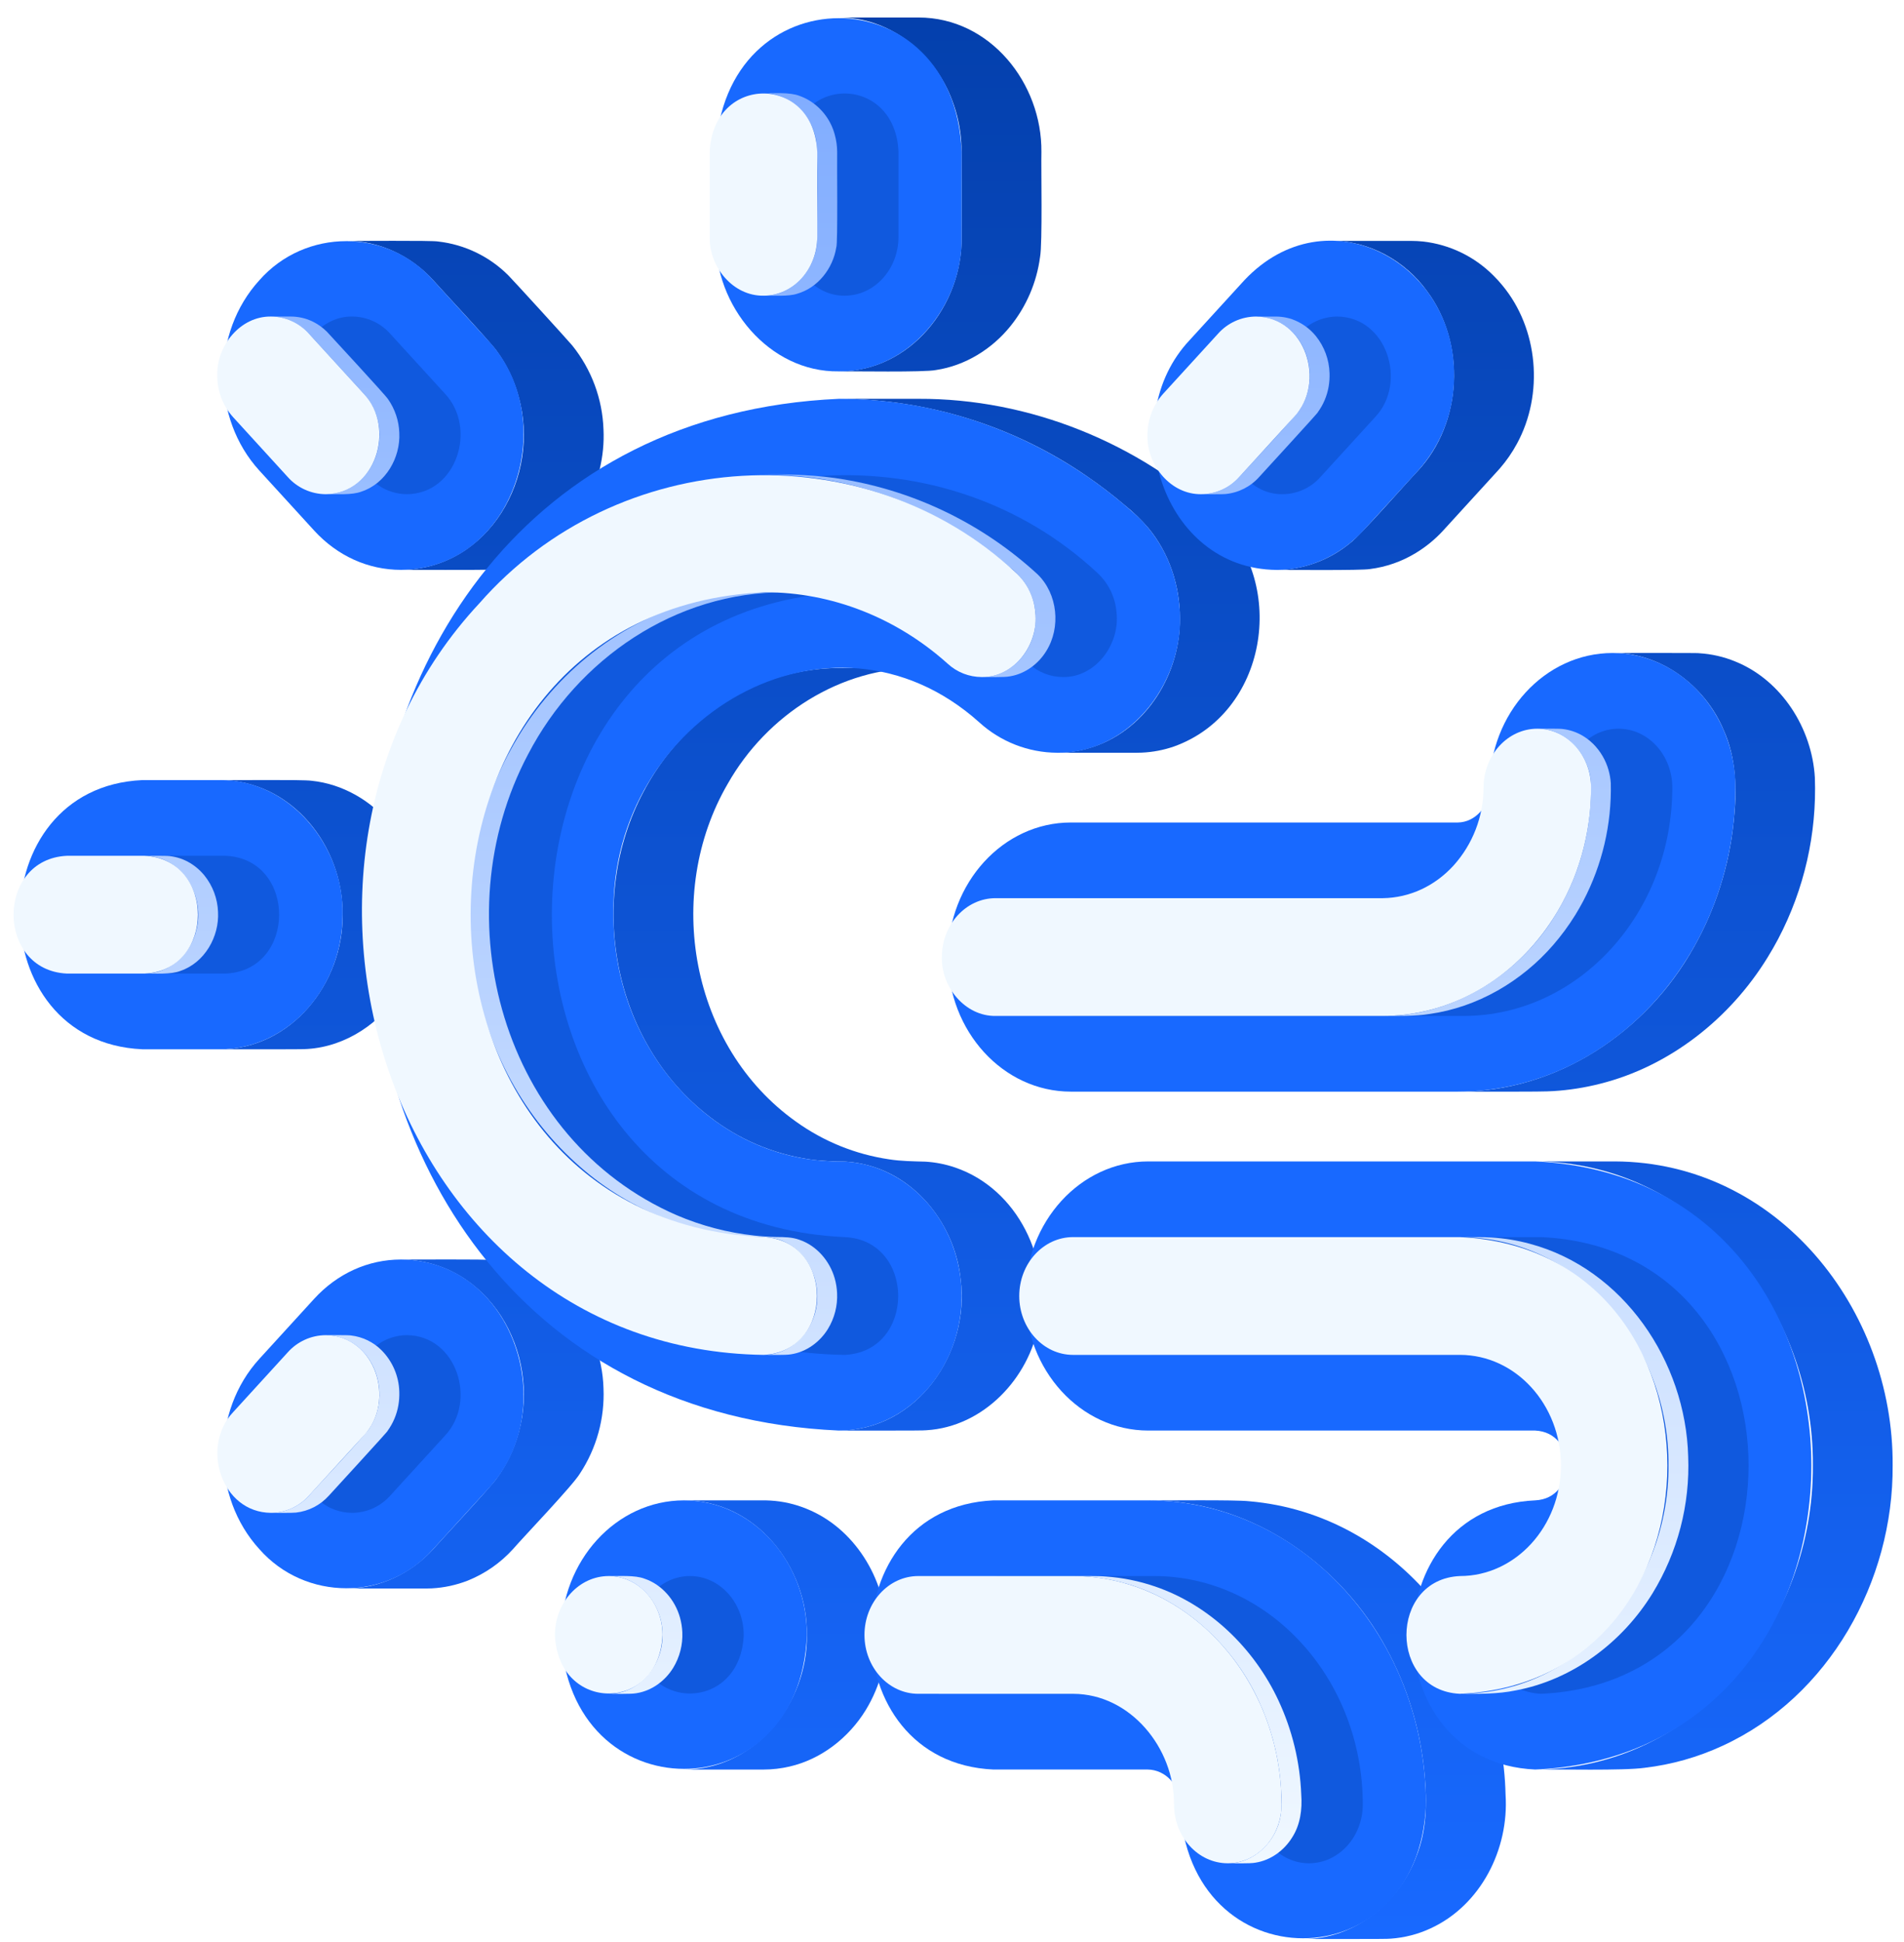 <svg width="103" height="105" viewBox="0 0 103 105" fill="none" xmlns="http://www.w3.org/2000/svg">
<path d="M16.629 56.726C18.723 56.596 20.626 55.304 21.707 53.535C23.405 50.823 23.198 47.056 21.141 44.59C20.082 43.295 18.531 42.394 16.858 42.222C16.359 42.149 12.456 42.201 11.884 42.186C15.758 42.185 18.582 45.744 18.532 49.468C18.571 53.178 15.747 56.744 11.884 56.742C12.08 56.736 16.579 56.759 16.629 56.726Z" fill="url(#paint0_linear_101_694)"/>
<path d="M32.647 75.071C32.554 71.72 30.113 68.502 26.668 68.147H26.667C26.354 68.08 22.123 68.124 21.693 68.112C26.442 68.157 29.27 73.135 28.061 77.467C27.82 78.363 27.415 79.206 26.866 79.954C26.633 80.318 23.782 83.376 23.433 83.774C22.244 85.09 20.515 85.914 18.732 85.903H23.049C23.154 85.903 23.259 85.9 23.363 85.895C24.03 85.859 24.686 85.717 25.308 85.474C26.24 85.099 27.075 84.518 27.75 83.774C28.278 83.159 30.989 80.328 31.367 79.694C32.27 78.326 32.718 76.708 32.647 75.071Z" fill="url(#paint1_linear_101_694)"/>
<path d="M32.647 23.226C32.59 21.567 31.996 19.971 30.953 18.678C30.648 18.319 27.841 15.241 27.507 14.9L27.505 14.898C26.484 13.873 25.145 13.225 23.708 13.061H23.707C23.393 12.994 19.163 13.038 18.732 13.026C20.515 13.015 22.244 13.838 23.433 15.153C23.82 15.592 26.627 18.598 26.887 19.003C27.418 19.734 27.813 20.556 28.05 21.428C29.287 25.763 26.452 30.775 21.693 30.817C21.863 30.813 26.417 30.832 26.426 30.802C27.168 30.752 27.895 30.568 28.572 30.259C31.23 29.056 32.787 26.09 32.647 23.226Z" fill="url(#paint2_linear_101_694)"/>
<path d="M47.959 88.068C47.865 85.336 46.214 82.632 43.637 81.593C43.014 81.337 42.352 81.186 41.679 81.147C41.6 81.144 41.522 81.139 41.443 81.137C41.401 81.136 41.359 81.136 41.318 81.136H37.001C40.87 81.133 43.692 84.698 43.65 88.414C43.694 92.13 40.867 95.694 37.001 95.693H41.318C41.789 95.692 42.258 95.637 42.716 95.53C44.432 95.134 45.913 93.972 46.829 92.484C47.639 91.158 48.032 89.62 47.959 88.068Z" fill="url(#paint3_linear_101_694)"/>
<path d="M50.119 77.344C53.195 77.156 55.659 74.549 56.193 71.595C56.896 68.159 55.078 64.298 51.668 63.136C51.146 62.958 50.602 62.851 50.052 62.819C49.398 62.801 48.742 62.795 48.095 62.693C46.28 62.426 44.556 61.728 43.066 60.659C37.357 56.603 35.894 48.347 39.375 42.373C41.483 38.659 45.464 36.089 49.785 36.121C49.378 36.128 45.132 36.105 44.866 36.137C44.103 36.177 43.346 36.293 42.606 36.484C39.242 37.337 36.401 39.776 34.805 42.831L34.804 42.832C31.727 48.619 33.114 56.337 38.369 60.377C39.942 61.603 41.805 62.401 43.778 62.693C44.425 62.794 45.081 62.802 45.734 62.818C46.285 62.852 46.829 62.958 47.351 63.136C49.916 64.003 51.691 66.524 51.967 69.176C52.48 73.185 49.604 77.349 45.373 77.361C45.573 77.355 50.065 77.377 50.119 77.344Z" fill="url(#paint4_linear_101_694)"/>
<path d="M63.83 33.434C63.863 36.389 62.051 39.394 59.196 40.367C59.192 40.369 59.189 40.37 59.186 40.371C58.541 40.593 57.863 40.706 57.181 40.707H61.498C61.586 40.707 61.674 40.705 61.761 40.701C62.358 40.675 62.948 40.563 63.512 40.367C68.528 38.569 69.66 31.677 65.962 28.034L65.961 28.033C61.598 23.944 55.68 21.545 49.691 21.567H45.374C50.146 21.576 54.805 23.022 58.743 25.718C59.476 26.218 60.182 26.756 60.858 27.331C61.315 27.698 61.738 28.107 62.12 28.552C63.247 29.909 63.831 31.676 63.83 33.434Z" fill="url(#paint5_linear_101_694)"/>
<path d="M81.446 97.055C81.275 89.248 75.626 81.882 67.588 81.185C66.804 81.095 62.976 81.15 62.119 81.136C62.504 81.138 62.888 81.154 63.271 81.185C68.226 81.576 72.633 84.794 74.979 89.109C76.141 91.224 76.851 93.557 77.064 95.961C77.205 97.443 77.184 98.976 76.625 100.377C75.692 102.908 73.242 104.882 70.489 104.855C70.706 104.848 75.162 104.872 75.235 104.838C75.979 104.786 76.708 104.599 77.385 104.285C80.112 103.032 81.638 99.992 81.446 97.055Z" fill="url(#paint6_linear_101_694)"/>
<path d="M77.199 15.746C79.308 18.573 79.12 22.853 76.715 25.448C76.219 25.958 73.572 28.98 73.054 29.352C71.93 30.288 70.518 30.806 69.056 30.82C69.62 30.817 73.668 30.856 74.115 30.772C74.988 30.661 75.829 30.367 76.581 29.91C77.134 29.576 77.636 29.165 78.072 28.689L81.032 25.448C81.07 25.406 81.108 25.364 81.145 25.321C81.498 24.914 81.805 24.47 82.061 23.996C83.522 21.318 83.225 17.773 81.264 15.421C81.115 15.239 80.956 15.066 80.789 14.901L80.787 14.899C79.766 13.873 78.427 13.226 76.989 13.061H76.988C76.77 13.039 76.55 13.027 76.331 13.027H72.014C74.057 13.01 76.016 14.1 77.199 15.746Z" fill="url(#paint7_linear_101_694)"/>
<path d="M98.178 42.05C98.025 39.387 96.38 36.784 93.87 35.771C93.247 35.515 92.586 35.364 91.914 35.325C91.951 35.3 87.358 35.319 87.236 35.313C89.856 35.286 92.233 37.091 93.235 39.461C93.945 41.021 93.968 42.773 93.784 44.449C93.541 46.831 92.808 49.137 91.631 51.223C89.063 55.822 84.206 59.058 78.865 59.033C79.548 59.026 83.471 59.057 84.052 59.003C84.891 58.949 85.723 58.819 86.538 58.613C90.326 57.67 93.59 55.08 95.621 51.775C95.824 51.447 96.016 51.111 96.197 50.77L96.198 50.767C97.607 48.083 98.289 45.078 98.178 42.05Z" fill="url(#paint8_linear_101_694)"/>
<path d="M102.386 79.249C102.444 70.798 96.158 62.844 87.366 62.807H83.049C91.841 62.843 98.128 70.802 98.069 79.249C98.129 87.696 91.839 95.658 83.049 95.692C84.276 95.671 87.818 95.762 88.969 95.599C90.431 95.427 91.856 95.024 93.191 94.405C98.957 91.75 102.428 85.503 102.386 79.249Z" fill="url(#paint9_linear_101_694)"/>
<path d="M45.657 0.955C48.303 1.048 50.617 2.997 51.513 5.436C51.787 6.157 51.951 6.914 52.001 7.684C52.038 7.774 52.015 12.542 52.021 12.808C52.068 16.522 49.245 20.088 45.379 20.083C46.11 20.069 49.998 20.142 50.63 20.011C52.215 19.774 53.66 18.88 54.66 17.639C55.526 16.566 56.08 15.275 56.262 13.908C56.401 13.191 56.315 9.032 56.337 8.224C56.377 4.507 53.561 0.946 49.69 0.947H45.373C45.469 0.947 45.563 0.95 45.657 0.955Z" fill="url(#paint10_linear_101_694)"/>
<path d="M18.533 49.468C18.528 53.479 15.546 56.742 11.884 56.742H7.697C-1.119 56.347 -1.117 42.581 7.697 42.186H11.884C15.649 42.137 18.624 45.745 18.533 49.468Z" fill="#1869FF"/>
<path d="M21.693 68.112C27.85 68.158 30.403 76.273 26.391 80.533L23.433 83.773C20.954 86.594 16.513 86.593 14.032 83.776C11.439 80.935 11.439 76.318 14.032 73.482L16.992 70.241C18.247 68.867 19.916 68.112 21.693 68.112Z" fill="#1869FF"/>
<path d="M16.992 28.688L14.031 25.448C11.439 22.61 11.439 17.993 14.031 15.155C16.512 12.335 20.952 12.336 23.433 15.153L26.391 18.395C30.401 22.654 27.851 30.773 21.692 30.817C19.916 30.817 18.247 30.062 16.992 28.688Z" fill="#1869FF"/>
<path d="M37.001 81.136C40.669 81.136 43.65 84.399 43.65 88.415C43.286 98.069 30.716 98.069 30.352 88.415C30.352 84.399 33.334 81.136 37.001 81.136Z" fill="#1869FF"/>
<path d="M52.021 70.086C52.021 74.097 49.039 77.361 45.374 77.361C11.566 75.844 11.578 23.079 45.374 21.567C51.282 21.567 56.924 23.779 61.392 27.796C62.767 29.025 63.621 30.77 63.797 32.705C64.252 36.648 61.222 40.768 57.181 40.707C55.622 40.697 54.123 40.109 52.971 39.059C44.938 31.866 33.006 38.803 33.185 49.465C33.185 56.822 38.653 62.807 45.373 62.807C49.039 62.807 52.021 66.072 52.021 70.086Z" fill="#1869FF"/>
<path d="M62.118 81.136C70.393 81.147 77.128 88.519 77.138 97.575C76.774 107.231 64.208 107.233 63.842 97.577C63.83 96.551 63.058 95.705 62.087 95.692H53.745C44.93 95.301 44.924 81.53 53.745 81.136H62.118Z" fill="#1869FF"/>
<path d="M69.056 30.82C62.893 30.765 60.345 22.658 64.354 18.395L67.315 15.155C71.776 10.428 78.71 14.153 78.663 20.301C78.68 22.2 77.985 24.036 76.715 25.448L73.755 28.688C72.521 30.04 70.808 30.82 69.056 30.82Z" fill="#1869FF"/>
<path d="M51.282 51.755C51.287 47.741 54.267 44.479 57.927 44.479H78.863C79.8 44.466 80.574 43.619 80.586 42.554C80.586 38.577 83.568 35.313 87.236 35.313C90.9 35.313 93.882 38.577 93.882 42.592C93.872 51.65 87.136 59.023 78.865 59.033H57.931C54.264 59.033 51.282 55.768 51.282 51.755Z" fill="#1869FF"/>
<path d="M83.049 62.807C102.97 63.7 102.968 94.8 83.049 95.692C74.224 95.295 74.237 81.526 83.049 81.136C85.334 81.032 85.337 77.467 83.049 77.361H62.118C58.451 77.361 55.469 74.097 55.469 70.086C55.469 66.072 58.451 62.807 62.118 62.807L83.049 62.807Z" fill="#1869FF"/>
<path d="M45.379 20.083C41.607 20.139 38.636 16.527 38.725 12.804V8.224C39.09 -1.428 51.655 -1.431 52.021 8.224V12.807C52.108 16.523 49.136 20.137 45.379 20.083Z" fill="#1869FF"/>
<g style="mix-blend-mode:multiply" opacity="0.4" filter="url(#filter0_f_101_694)">
<path d="M22.014 72.203C24.709 72.224 25.826 75.774 24.071 77.638L21.111 80.878C20.853 81.169 20.536 81.403 20.182 81.564C19.827 81.724 19.443 81.808 19.054 81.811C16.361 81.789 15.242 78.24 16.998 76.375L19.957 73.135C20.215 72.844 20.532 72.611 20.886 72.45C21.241 72.289 21.625 72.205 22.014 72.203Z" fill="#0440AD"/>
<path d="M19.957 25.793L16.997 22.552C16.442 21.935 16.138 21.132 16.146 20.301C16.108 18.675 17.409 17.093 19.054 17.118C19.443 17.12 19.828 17.204 20.182 17.365C20.537 17.526 20.853 17.759 21.111 18.051L24.071 21.29C25.825 23.153 24.709 26.706 22.014 26.725C21.625 26.723 21.241 26.639 20.886 26.478C20.532 26.317 20.215 26.084 19.957 25.793Z" fill="#0440AD"/>
<path d="M45.696 66.9C49.55 67.07 49.558 73.093 45.696 73.269C25.447 72.978 17.197 46.709 30.32 32.632C37.78 24.11 51.11 23.312 59.341 30.959C59.954 31.516 60.333 32.285 60.4 33.111C60.6 34.839 59.271 36.64 57.503 36.613C56.821 36.611 56.164 36.355 55.662 35.893C52.887 33.401 49.379 32.028 45.788 32.028C24.554 32.921 24.561 65.957 45.696 66.9Z" fill="#0440AD"/>
<path d="M62.44 85.229C68.653 85.236 73.715 90.777 73.722 97.579C73.722 99.334 72.416 100.762 70.812 100.762C69.208 100.762 67.904 99.333 67.904 97.577C67.934 94.525 65.531 91.603 62.457 91.599L54.068 91.597C52.464 91.597 51.159 90.169 51.159 88.413C51.159 86.657 52.464 85.229 54.068 85.229H62.44Z" fill="#0440AD"/>
<path d="M55.346 51.756C55.346 49.997 56.65 48.571 58.252 48.571H79.202C80.648 48.55 82.009 47.922 83.031 46.801C84.067 45.65 84.642 44.158 84.648 42.61C84.648 40.835 85.953 39.407 87.557 39.407C89.161 39.407 90.466 40.835 90.466 42.591C90.459 49.392 85.398 54.933 79.183 54.94H58.254C56.608 54.962 55.305 53.385 55.346 51.756Z" fill="#0440AD"/>
<path d="M83.37 66.9C98.333 67.57 98.333 90.928 83.37 91.597C79.508 91.421 79.519 85.4 83.37 85.229C86.383 85.229 88.833 82.547 88.833 79.249C88.833 75.951 86.383 73.269 83.37 73.269H62.44C60.837 73.269 59.531 71.84 59.531 70.084C59.531 68.328 60.837 66.9 62.44 66.9H83.37Z" fill="#0440AD"/>
<path d="M37.324 85.229C38.928 85.229 40.232 86.658 40.232 88.413C40.072 92.638 34.574 92.635 34.414 88.413C34.415 86.658 35.72 85.229 37.324 85.229Z" fill="#0440AD"/>
<path d="M12.207 46.279C16.068 46.451 16.06 52.48 12.21 52.649H8.021C4.163 52.476 4.163 46.452 8.021 46.279H12.207Z" fill="#0440AD"/>
<path d="M45.699 15.99C44.047 16.014 42.749 14.437 42.787 12.806V8.224C42.946 4.001 48.445 3.999 48.605 8.224V12.806C48.604 14.564 47.3 15.99 45.699 15.99Z" fill="#0440AD"/>
<path d="M69.377 26.725C67.733 26.749 66.432 25.168 66.469 23.542C66.461 22.711 66.765 21.908 67.321 21.29L70.28 18.051C70.538 17.759 70.855 17.526 71.209 17.365C71.564 17.204 71.948 17.12 72.337 17.118C75.03 17.138 76.149 20.689 74.394 22.552L71.434 25.793C71.177 26.085 70.86 26.319 70.506 26.479C70.151 26.64 69.767 26.724 69.377 26.725Z" fill="#0440AD"/>
</g>
<path d="M21.601 75.263C21.578 74.421 21.236 73.62 20.644 73.022C20.198 72.574 19.613 72.291 18.984 72.219H18.984C18.788 72.191 17.834 72.207 17.62 72.203C17.715 72.205 17.811 72.209 17.905 72.219C20.218 72.484 21.215 75.338 20.014 77.195C19.982 77.374 16.912 80.641 16.717 80.879C16.458 81.169 16.142 81.402 15.787 81.562C15.433 81.723 15.049 81.808 14.661 81.811C14.882 81.81 15.812 81.821 16.011 81.797C16.698 81.721 17.332 81.394 17.793 80.879C17.825 80.836 21.086 77.299 20.964 77.381C21.264 76.968 21.465 76.493 21.551 75.991C21.593 75.75 21.609 75.507 21.601 75.263Z" fill="url(#paint11_linear_101_694)"/>
<path d="M21.601 23.403C21.578 22.752 21.366 22.121 20.992 21.587C20.89 21.403 17.88 18.154 17.684 17.938C17.474 17.729 17.232 17.553 16.968 17.416C16.852 17.358 16.733 17.307 16.61 17.263C16.42 17.199 16.224 17.156 16.025 17.134H16.023C15.928 17.124 15.832 17.119 15.736 17.118H14.66C14.756 17.12 14.852 17.123 14.947 17.134H14.948C15.63 17.213 16.259 17.539 16.717 18.051L19.677 21.29C19.915 21.553 20.108 21.853 20.249 22.178C21.12 24.123 19.881 26.711 17.62 26.724C18.17 26.712 19.041 26.786 19.557 26.583C20.867 26.149 21.67 24.749 21.601 23.403Z" fill="url(#paint12_linear_101_694)"/>
<path d="M45.284 69.932C45.272 69.662 45.229 69.395 45.156 69.135C44.89 68.192 44.183 67.364 43.246 67.045C42.851 66.9 42.429 66.897 42.013 66.895C41.607 66.885 41.2 66.859 40.796 66.815C39.353 66.657 37.941 66.286 36.606 65.715C27.179 61.61 23.875 49.652 28.566 40.794L28.567 40.792C31.261 35.62 36.557 31.999 42.469 32.029C41.039 32.006 39.554 32.055 38.161 32.383C33.972 33.299 30.328 36.097 28.099 39.728C27.886 40.077 27.683 40.431 27.49 40.792L27.489 40.794C23.683 47.963 25.086 57.424 31.164 62.903C33.791 65.299 37.252 66.792 40.819 66.892C41.391 66.893 41.98 66.904 42.497 67.182C44.03 67.927 44.617 69.957 43.92 71.472C43.477 72.5 42.443 73.281 41.303 73.269C41.618 73.262 42.502 73.294 42.798 73.236C43.626 73.109 44.355 72.572 44.789 71.865C45.143 71.285 45.316 70.612 45.284 69.932Z" fill="url(#paint13_linear_101_694)"/>
<path d="M56.017 33.559C55.992 35.121 54.73 36.632 53.108 36.613C53.446 36.603 54.322 36.642 54.641 36.573C55.457 36.439 56.172 35.906 56.6 35.208C57.399 33.931 57.219 32.12 56.134 31.062L56.133 31.061C53.214 28.373 49.578 26.59 45.665 25.929C44.244 25.681 42.745 25.641 41.302 25.66C45.184 25.663 48.983 26.785 52.243 28.892C53.07 29.425 53.86 30.015 54.606 30.658C55.523 31.355 56.07 32.397 56.017 33.559Z" fill="url(#paint14_linear_101_694)"/>
<path d="M70.393 97.046C70.325 95.288 69.907 93.561 69.164 91.967C67.85 89.146 65.442 86.8 62.475 85.79L62.473 85.79C61.616 85.496 60.724 85.316 59.82 85.254C59.369 85.216 58.508 85.233 58.047 85.229C58.808 85.231 59.567 85.316 60.31 85.482C63.75 86.242 66.621 88.802 68.088 91.967L68.088 91.968C68.713 93.306 69.108 94.74 69.257 96.21C69.311 96.868 69.38 97.539 69.273 98.195C69.05 99.567 67.85 100.78 66.418 100.763C66.733 100.755 67.618 100.787 67.914 100.729C68.741 100.602 69.469 100.067 69.904 99.361L69.905 99.359C70.345 98.673 70.45 97.844 70.393 97.046Z" fill="url(#paint15_linear_101_694)"/>
<path d="M87.139 42.355C87.124 42.113 87.082 41.874 87.016 41.641C86.865 41.109 86.581 40.624 86.191 40.232L86.188 40.229C86.126 40.168 86.061 40.11 85.995 40.054C85.88 39.959 85.759 39.873 85.632 39.796C85.295 39.594 84.919 39.467 84.529 39.423C84.329 39.395 83.381 39.411 83.163 39.407C84.709 39.389 85.953 40.786 86.058 42.276C86.136 44.82 85.466 47.331 84.131 49.497C82.168 52.718 78.609 54.966 74.79 54.94C75.591 54.939 76.553 54.961 77.338 54.833C79.927 54.468 82.314 53.073 84.019 51.107C84.459 50.6 84.858 50.06 85.211 49.489L85.213 49.487C85.365 49.24 85.508 48.989 85.645 48.732L85.646 48.73C86.676 46.766 87.19 44.572 87.139 42.355Z" fill="url(#paint16_linear_101_694)"/>
<path d="M91.325 78.759C91.189 73.63 87.831 68.62 82.764 67.262C82.084 67.077 81.386 66.963 80.683 66.92C80.246 66.887 79.418 66.905 78.977 66.9C85.568 66.917 90.312 72.916 90.259 79.249C90.313 85.58 85.566 91.582 78.977 91.597C79.95 91.602 81.037 91.615 81.987 91.415C85.073 90.844 87.772 88.81 89.4 86.157C90.759 83.935 91.429 81.361 91.325 78.759Z" fill="url(#paint17_linear_101_694)"/>
<path d="M36.911 88.263C36.899 87.992 36.856 87.725 36.782 87.465C36.517 86.522 35.81 85.693 34.874 85.374H34.872C34.36 85.169 33.474 85.241 32.93 85.23C34.601 85.214 35.87 86.81 35.838 88.414C35.867 90.023 34.606 91.611 32.93 91.598C33.245 91.591 34.13 91.623 34.426 91.565C35.253 91.438 35.981 90.903 36.415 90.196L36.416 90.195C36.77 89.615 36.942 88.942 36.911 88.263Z" fill="url(#paint18_linear_101_694)"/>
<path d="M11.795 49.31C11.767 48.589 11.507 47.897 11.053 47.336C10.985 47.255 10.915 47.176 10.84 47.102C10.673 46.938 10.488 46.794 10.288 46.672C10.12 46.572 9.943 46.489 9.758 46.424H9.757C9.567 46.36 9.371 46.317 9.172 46.294C8.981 46.268 8.024 46.283 7.814 46.279C8.112 46.281 8.408 46.331 8.69 46.427C10.231 46.951 11.026 48.77 10.62 50.3C10.324 51.58 9.165 52.664 7.816 52.649C8.373 52.637 9.245 52.712 9.767 52.502C11.07 52.057 11.869 50.656 11.795 49.31Z" fill="url(#paint19_linear_101_694)"/>
<path d="M44.208 12.952C44.173 14.505 42.919 16.007 41.305 15.991C41.8 15.978 42.658 16.044 43.125 15.884C44.25 15.563 45.064 14.511 45.24 13.374C45.331 13.235 45.272 8.528 45.288 8.224C45.287 7.903 45.243 7.583 45.155 7.274V7.272C44.949 6.505 44.455 5.846 43.776 5.432L43.771 5.429C43.605 5.33 43.429 5.248 43.247 5.184C42.734 4.979 41.848 5.051 41.303 5.04C42.689 5.024 43.869 6.164 44.132 7.487C44.292 8.056 44.184 12.298 44.208 12.952Z" fill="url(#paint20_linear_101_694)"/>
<path d="M71.924 20.177C71.902 19.447 71.642 18.743 71.184 18.174L71.182 18.172C70.844 17.756 70.398 17.442 69.894 17.263C69.704 17.199 69.507 17.156 69.308 17.134H69.306C69.212 17.124 69.116 17.119 69.021 17.119H67.945C68.04 17.12 68.136 17.124 68.23 17.134H68.233C70.527 17.399 71.526 20.215 70.361 22.073C70.29 22.308 67.273 25.516 67.042 25.793C66.788 26.078 66.478 26.308 66.132 26.469C65.785 26.629 65.41 26.717 65.028 26.726C65.168 26.721 66.173 26.736 66.283 26.717C66.99 26.653 67.646 26.323 68.118 25.793C68.151 25.748 71.408 22.215 71.289 22.294C71.588 21.883 71.788 21.408 71.875 20.907C71.916 20.666 71.933 20.421 71.924 20.177Z" fill="url(#paint21_linear_101_694)"/>
<path d="M17.62 72.203C20.315 72.224 21.432 75.774 19.677 77.638L16.717 80.878C16.459 81.169 16.142 81.403 15.788 81.564C15.434 81.724 15.049 81.808 14.66 81.811C11.967 81.789 10.848 78.24 12.604 76.375L15.563 73.135C15.821 72.844 16.138 72.611 16.492 72.45C16.847 72.289 17.231 72.205 17.62 72.203Z" fill="#F0F8FF"/>
<path d="M15.564 25.793L12.604 22.552C12.049 21.935 11.745 21.132 11.753 20.301C11.714 18.675 13.016 17.093 14.661 17.118C15.05 17.12 15.435 17.204 15.789 17.365C16.143 17.526 16.46 17.759 16.718 18.051L19.678 21.29C21.432 23.153 20.316 26.706 17.621 26.725C17.232 26.723 16.848 26.639 16.493 26.478C16.139 26.317 15.822 26.084 15.564 25.793Z" fill="#F0F8FF"/>
<path d="M41.302 66.9C45.157 67.07 45.164 73.093 41.302 73.269C21.053 72.978 12.803 46.709 25.926 32.632C33.386 24.11 46.716 23.312 54.947 30.959C55.56 31.516 55.939 32.285 56.005 33.111C56.206 34.839 54.877 36.64 53.109 36.613C52.427 36.612 51.77 36.355 51.268 35.893C48.493 33.401 44.985 32.028 41.394 32.028C20.161 32.921 20.168 65.957 41.302 66.9Z" fill="#F0F8FF"/>
<path d="M58.047 85.229C64.259 85.236 69.321 90.777 69.328 97.579C69.328 99.334 68.023 100.762 66.418 100.762C64.814 100.762 63.51 99.333 63.51 97.577C63.54 94.525 61.137 91.603 58.063 91.599L49.675 91.597C48.07 91.597 46.765 90.169 46.765 88.413C46.765 86.657 48.07 85.229 49.675 85.229H58.047Z" fill="#F0F8FF"/>
<path d="M50.952 51.756C50.953 49.997 52.256 48.571 53.858 48.571H74.808C76.254 48.55 77.615 47.922 78.637 46.801C79.672 45.65 80.248 44.158 80.254 42.61C80.254 40.835 81.559 39.407 83.163 39.407C84.767 39.407 86.072 40.835 86.072 42.591C86.065 49.392 81.004 54.933 74.789 54.94H53.86C52.215 54.962 50.911 53.385 50.952 51.756Z" fill="#F0F8FF"/>
<path d="M78.977 66.9C93.939 67.57 93.94 90.928 78.977 91.597C75.114 91.421 75.125 85.4 78.977 85.229C81.989 85.229 84.44 82.547 84.44 79.249C84.44 75.951 81.989 73.269 78.977 73.269H58.047C56.443 73.269 55.138 71.84 55.138 70.084C55.138 68.328 56.443 66.9 58.047 66.9H78.977Z" fill="#F0F8FF"/>
<path d="M32.931 85.229C34.534 85.229 35.839 86.658 35.839 88.413C35.679 92.638 30.18 92.635 30.021 88.413C30.021 86.658 31.326 85.229 32.931 85.229Z" fill="#F0F8FF"/>
<path d="M7.814 46.279C11.674 46.451 11.666 52.48 7.816 52.649H3.627C-0.23 52.476 -0.23 46.452 3.627 46.279H7.814Z" fill="#F0F8FF"/>
<path d="M41.305 15.99C39.654 16.014 38.355 14.437 38.394 12.806V8.224C38.553 4.001 44.051 3.999 44.211 8.224V12.806C44.21 14.564 42.907 15.99 41.305 15.99Z" fill="#F0F8FF"/>
<path d="M64.984 26.725C63.339 26.749 62.038 25.168 62.075 23.542C62.068 22.711 62.372 21.908 62.927 21.29L65.887 18.051C66.145 17.759 66.461 17.526 66.816 17.365C67.17 17.204 67.554 17.12 67.943 17.118C70.636 17.138 71.755 20.689 70 22.552L67.041 25.793C66.783 26.085 66.466 26.319 66.112 26.479C65.757 26.64 65.373 26.724 64.984 26.725Z" fill="#F0F8FF"/>
<defs>
<filter id="filter0_f_101_694" x="2.128" y="2.056" width="95.465" height="101.706" filterUnits="userSpaceOnUse" color-interpolation-filters="sRGB">
<feFlood flood-opacity="0" result="BackgroundImageFix"/>
<feBlend mode="normal" in="SourceGraphic" in2="BackgroundImageFix" result="shape"/>
<feGaussianBlur stdDeviation="1.5" result="effect1_foregroundBlur_101_694"/>
</filter>
<linearGradient id="paint0_linear_101_694" x1="57.135" y1="0.947" x2="57.135" y2="104.857" gradientUnits="userSpaceOnUse">
<stop stop-color="#0440AD"/>
<stop offset="1" stop-color="#1869FF"/>
</linearGradient>
<linearGradient id="paint1_linear_101_694" x1="57.135" y1="0.947" x2="57.135" y2="104.857" gradientUnits="userSpaceOnUse">
<stop stop-color="#0440AD"/>
<stop offset="1" stop-color="#1869FF"/>
</linearGradient>
<linearGradient id="paint2_linear_101_694" x1="57.135" y1="0.947" x2="57.135" y2="104.857" gradientUnits="userSpaceOnUse">
<stop stop-color="#0440AD"/>
<stop offset="1" stop-color="#1869FF"/>
</linearGradient>
<linearGradient id="paint3_linear_101_694" x1="57.135" y1="0.947" x2="57.135" y2="104.857" gradientUnits="userSpaceOnUse">
<stop stop-color="#0440AD"/>
<stop offset="1" stop-color="#1869FF"/>
</linearGradient>
<linearGradient id="paint4_linear_101_694" x1="57.135" y1="0.947" x2="57.135" y2="104.857" gradientUnits="userSpaceOnUse">
<stop stop-color="#0440AD"/>
<stop offset="1" stop-color="#1869FF"/>
</linearGradient>
<linearGradient id="paint5_linear_101_694" x1="57.135" y1="0.947" x2="57.135" y2="104.857" gradientUnits="userSpaceOnUse">
<stop stop-color="#0440AD"/>
<stop offset="1" stop-color="#1869FF"/>
</linearGradient>
<linearGradient id="paint6_linear_101_694" x1="57.135" y1="0.947" x2="57.135" y2="104.857" gradientUnits="userSpaceOnUse">
<stop stop-color="#0440AD"/>
<stop offset="1" stop-color="#1869FF"/>
</linearGradient>
<linearGradient id="paint7_linear_101_694" x1="57.135" y1="0.947" x2="57.135" y2="104.857" gradientUnits="userSpaceOnUse">
<stop stop-color="#0440AD"/>
<stop offset="1" stop-color="#1869FF"/>
</linearGradient>
<linearGradient id="paint8_linear_101_694" x1="57.135" y1="0.947" x2="57.135" y2="104.857" gradientUnits="userSpaceOnUse">
<stop stop-color="#0440AD"/>
<stop offset="1" stop-color="#1869FF"/>
</linearGradient>
<linearGradient id="paint9_linear_101_694" x1="57.135" y1="0.947" x2="57.135" y2="104.857" gradientUnits="userSpaceOnUse">
<stop stop-color="#0440AD"/>
<stop offset="1" stop-color="#1869FF"/>
</linearGradient>
<linearGradient id="paint10_linear_101_694" x1="57.135" y1="0.947" x2="57.135" y2="104.857" gradientUnits="userSpaceOnUse">
<stop stop-color="#0440AD"/>
<stop offset="1" stop-color="#1869FF"/>
</linearGradient>
<linearGradient id="paint11_linear_101_694" x1="49.575" y1="5.036" x2="49.575" y2="100.765" gradientUnits="userSpaceOnUse">
<stop stop-color="#81ADFF"/>
<stop offset="1" stop-color="#F0F8FF"/>
</linearGradient>
<linearGradient id="paint12_linear_101_694" x1="49.575" y1="5.036" x2="49.575" y2="100.765" gradientUnits="userSpaceOnUse">
<stop stop-color="#81ADFF"/>
<stop offset="1" stop-color="#F0F8FF"/>
</linearGradient>
<linearGradient id="paint13_linear_101_694" x1="49.575" y1="5.036" x2="49.575" y2="100.765" gradientUnits="userSpaceOnUse">
<stop stop-color="#81ADFF"/>
<stop offset="1" stop-color="#F0F8FF"/>
</linearGradient>
<linearGradient id="paint14_linear_101_694" x1="49.575" y1="5.036" x2="49.575" y2="100.765" gradientUnits="userSpaceOnUse">
<stop stop-color="#81ADFF"/>
<stop offset="1" stop-color="#F0F8FF"/>
</linearGradient>
<linearGradient id="paint15_linear_101_694" x1="49.575" y1="5.036" x2="49.575" y2="100.765" gradientUnits="userSpaceOnUse">
<stop stop-color="#81ADFF"/>
<stop offset="1" stop-color="#F0F8FF"/>
</linearGradient>
<linearGradient id="paint16_linear_101_694" x1="49.575" y1="5.036" x2="49.575" y2="100.765" gradientUnits="userSpaceOnUse">
<stop stop-color="#81ADFF"/>
<stop offset="1" stop-color="#F0F8FF"/>
</linearGradient>
<linearGradient id="paint17_linear_101_694" x1="49.575" y1="5.036" x2="49.575" y2="100.765" gradientUnits="userSpaceOnUse">
<stop stop-color="#81ADFF"/>
<stop offset="1" stop-color="#F0F8FF"/>
</linearGradient>
<linearGradient id="paint18_linear_101_694" x1="49.575" y1="5.036" x2="49.575" y2="100.765" gradientUnits="userSpaceOnUse">
<stop stop-color="#81ADFF"/>
<stop offset="1" stop-color="#F0F8FF"/>
</linearGradient>
<linearGradient id="paint19_linear_101_694" x1="49.575" y1="5.036" x2="49.575" y2="100.765" gradientUnits="userSpaceOnUse">
<stop stop-color="#81ADFF"/>
<stop offset="1" stop-color="#F0F8FF"/>
</linearGradient>
<linearGradient id="paint20_linear_101_694" x1="49.575" y1="5.036" x2="49.575" y2="100.765" gradientUnits="userSpaceOnUse">
<stop stop-color="#81ADFF"/>
<stop offset="1" stop-color="#F0F8FF"/>
</linearGradient>
<linearGradient id="paint21_linear_101_694" x1="49.575" y1="5.036" x2="49.575" y2="100.765" gradientUnits="userSpaceOnUse">
<stop stop-color="#81ADFF"/>
<stop offset="1" stop-color="#F0F8FF"/>
</linearGradient>
</defs>
</svg>

